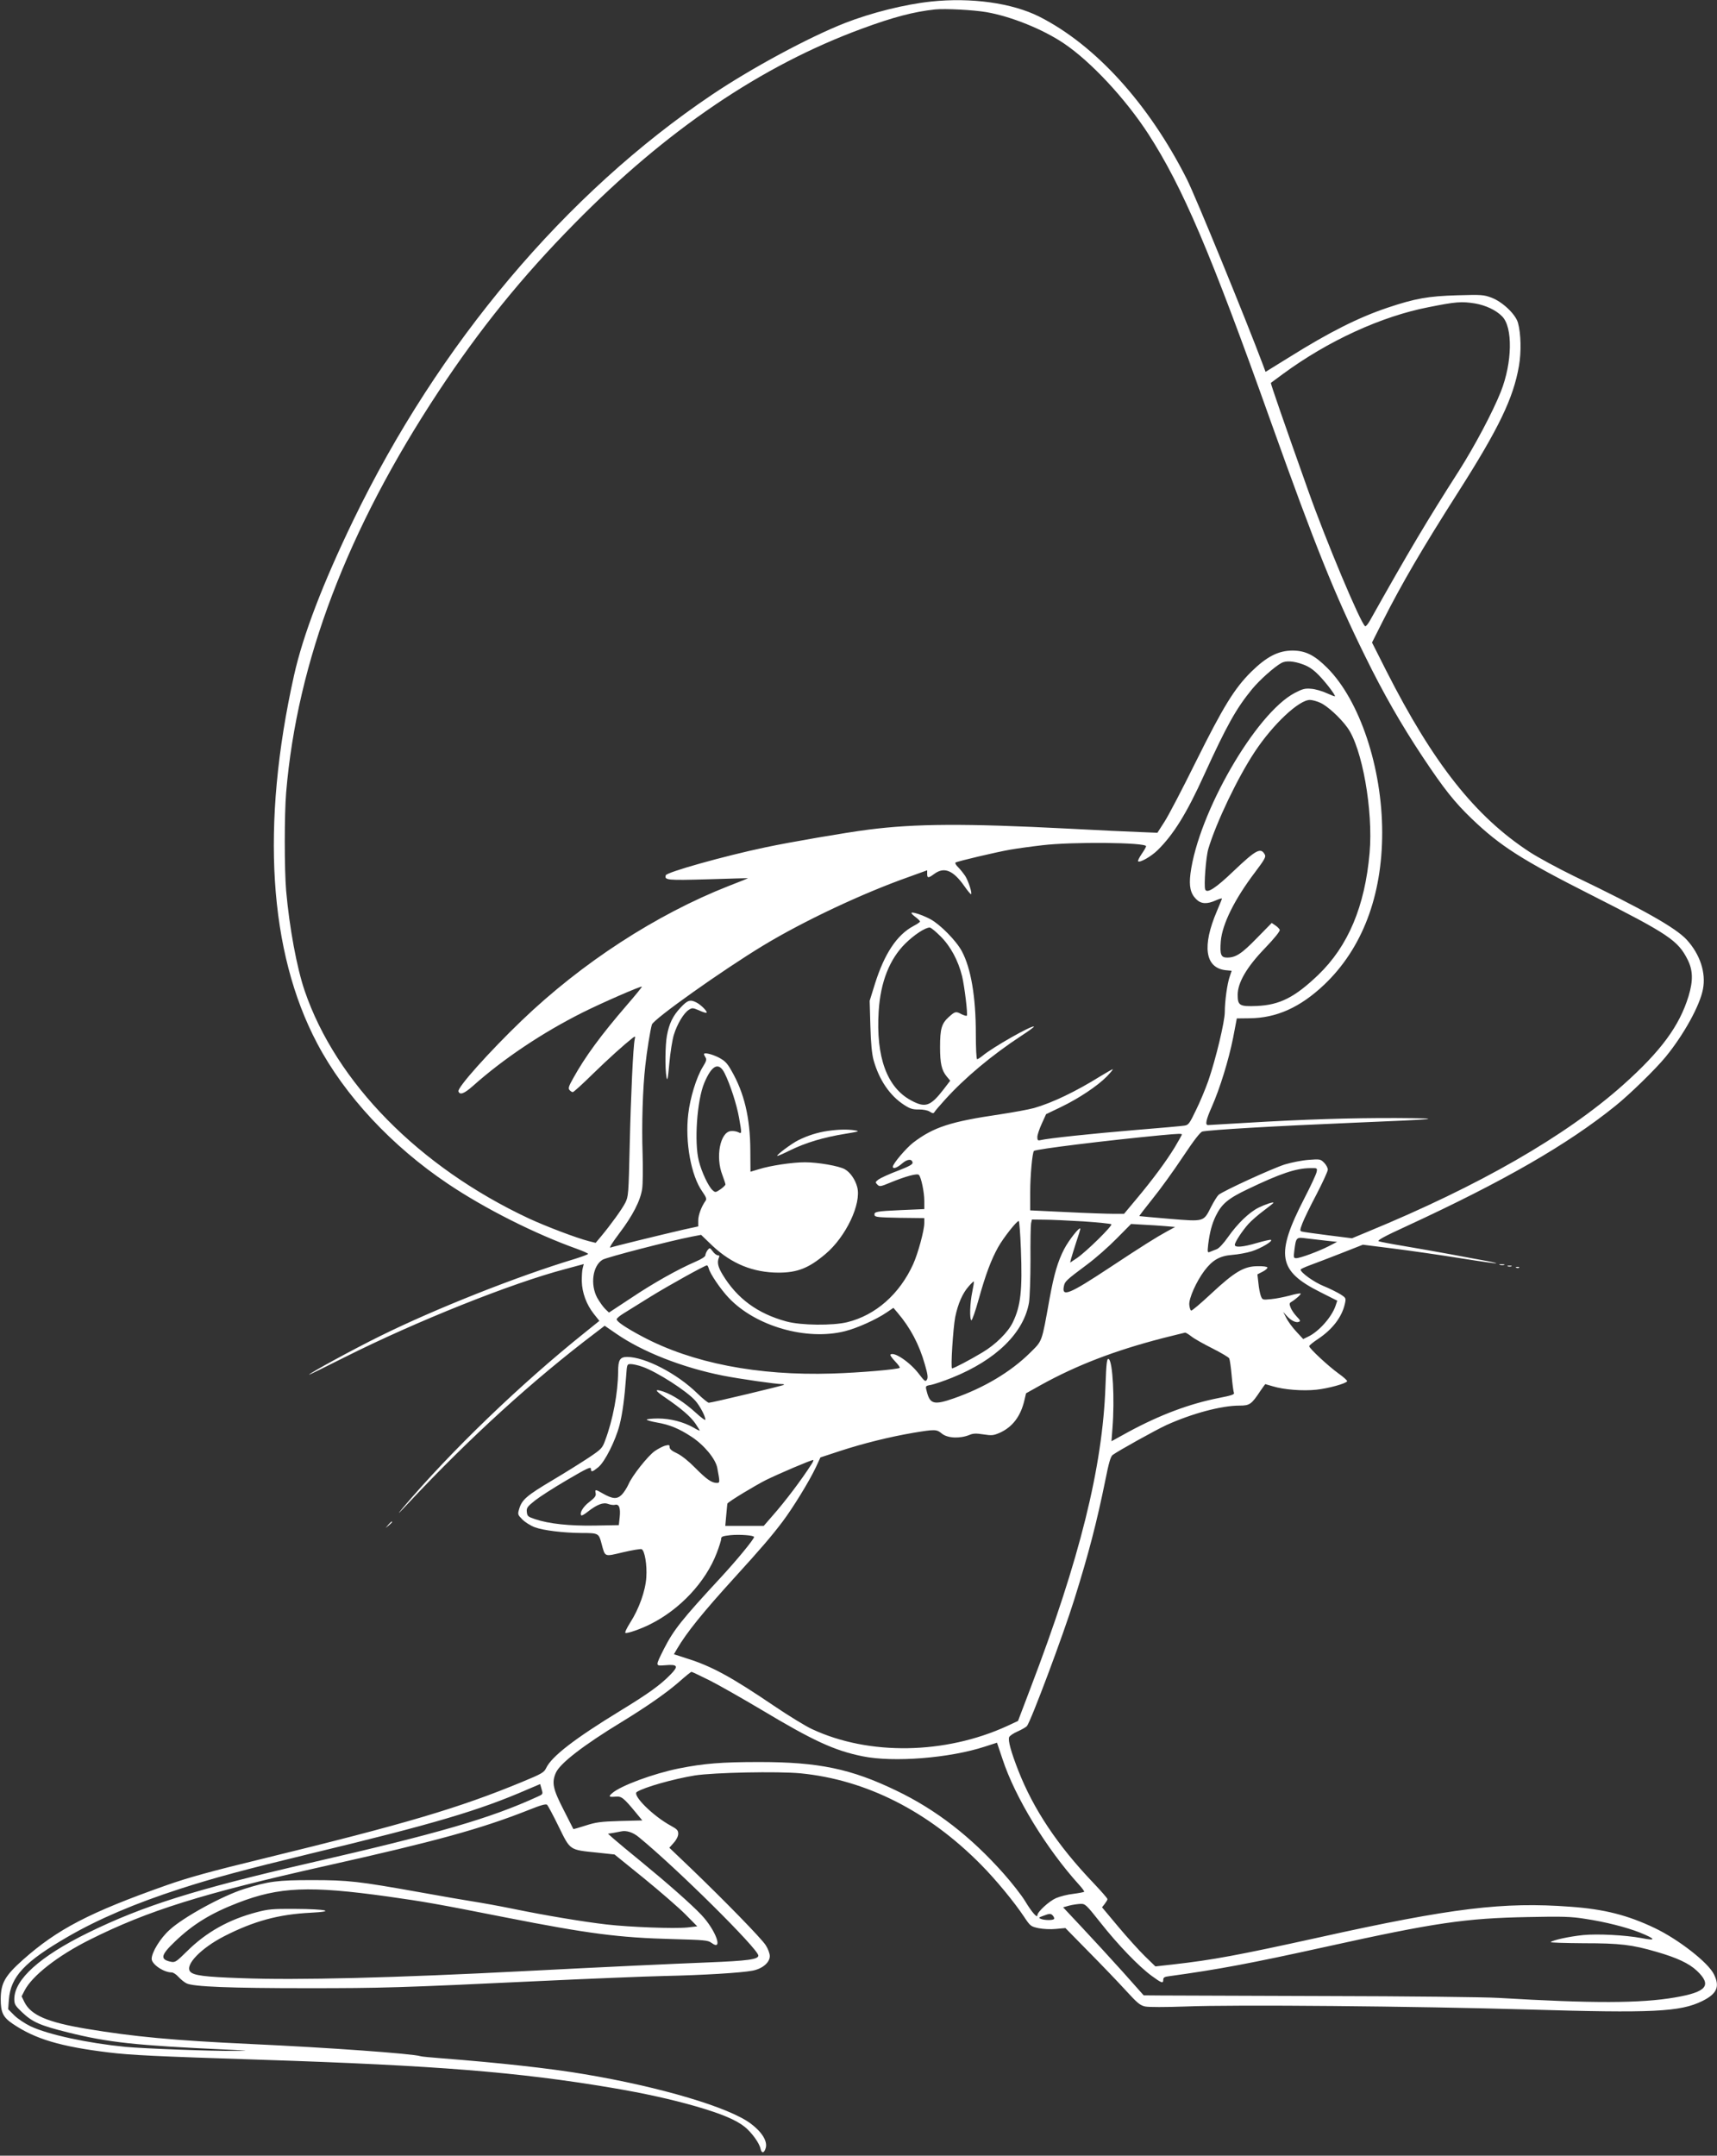 <?xml version="1.0" standalone="no"?>
<!DOCTYPE svg PUBLIC "-//W3C//DTD SVG 20010904//EN"
 "http://www.w3.org/TR/2001/REC-SVG-20010904/DTD/svg10.dtd">
<svg version="1.0" xmlns="http://www.w3.org/2000/svg"
 width="1200pt" height="1506pt" viewBox="0 0 1200 1506"
 preserveAspectRatio="xMidYMid meet">

<rect x="0" y="0" width="1200" height="1506" fill="#333333" stroke="none"/>

<g transform="translate(0,1506) scale(0.1,-0.1)"
fill="#ffffff" stroke="none">
<path d="M6506 15049 c-181 -19 -417 -78 -601 -150 -252 -99 -651 -314 -928
-500 -1024 -689 -1912 -1742 -2508 -2974 -213 -441 -351 -801 -414 -1083 -233
-1045 -177 -1931 162 -2572 192 -364 521 -717 913 -980 260 -175 613 -352 905
-456 41 -15 75 -30 75 -34 0 -4 -42 -19 -92 -35 -402 -121 -977 -349 -1363
-540 -181 -89 -495 -260 -495 -269 0 -2 114 54 253 124 496 249 1164 516 1538
614 l129 35 -7 -27 c-5 -15 -7 -56 -7 -92 2 -81 32 -163 84 -229 l39 -49 -97
-78 c-453 -362 -942 -833 -1277 -1229 -47 -56 -33 -44 45 40 425 453 868 856
1306 1187 l60 46 80 -55 c183 -127 463 -237 744 -293 123 -24 373 -60 420 -60
7 0 11 -2 8 -5 -6 -6 -504 -125 -524 -125 -7 0 -44 30 -81 66 -141 138 -365
254 -490 254 -50 0 -63 -21 -63 -103 -1 -146 -36 -336 -91 -481 -19 -53 -27
-61 -112 -118 -51 -34 -166 -106 -257 -160 -178 -106 -212 -135 -231 -198 -12
-40 -11 -42 21 -75 19 -19 58 -44 88 -55 59 -22 199 -39 327 -40 118 0 120 -2
139 -74 26 -96 17 -92 149 -61 64 15 123 25 131 22 22 -9 39 -111 33 -197 -6
-94 -51 -220 -112 -315 -24 -38 -40 -71 -34 -73 14 -5 107 27 174 61 207 103
387 295 464 497 17 44 31 88 31 99 0 16 10 20 66 26 63 6 164 -1 164 -13 0
-15 -120 -161 -231 -281 -276 -298 -331 -368 -399 -501 -61 -122 -61 -119 7
-114 90 8 98 -5 38 -66 -71 -73 -155 -133 -355 -255 -314 -192 -475 -316 -513
-397 -15 -31 -30 -40 -168 -97 -440 -182 -811 -292 -1811 -536 -374 -91 -521
-132 -675 -186 -538 -190 -762 -307 -1002 -520 -126 -112 -155 -163 -156 -274
0 -95 16 -128 84 -174 156 -106 333 -159 671 -200 156 -19 325 -27 1065 -51
1225 -40 1796 -86 2450 -196 225 -38 412 -79 590 -130 176 -51 279 -94 340
-143 49 -40 102 -113 110 -152 8 -36 26 -33 37 6 12 47 -27 110 -104 168 -150
114 -632 257 -1163 346 -241 41 -606 81 -997 111 -76 6 -143 12 -150 15 -51
17 -639 60 -1188 85 -539 25 -814 51 -1145 106 -274 46 -388 95 -434 186 l-20
41 21 41 c53 103 232 243 454 354 407 204 788 323 1649 516 774 173 1086 259
1420 391 85 34 120 44 129 36 6 -6 43 -75 81 -153 82 -167 73 -161 270 -181
l120 -13 205 -166 c113 -92 243 -205 289 -251 l84 -85 -69 -8 c-92 -9 -396 2
-564 21 -165 19 -434 64 -657 110 -93 19 -215 41 -273 50 -58 9 -226 38 -375
65 -431 77 -501 85 -755 85 -241 0 -303 -8 -474 -62 -152 -48 -425 -197 -521
-286 -65 -58 -125 -157 -125 -202 0 -38 84 -95 140 -95 11 0 32 -14 47 -31 16
-17 41 -38 56 -45 45 -24 307 -34 844 -34 520 0 642 3 1628 50 341 16 730 32
865 35 274 6 538 22 618 37 70 13 122 57 122 102 0 18 -12 51 -29 77 -32 49
-284 307 -519 533 l-154 147 31 35 c19 21 31 46 31 63 0 23 -8 32 -50 55 -126
68 -274 215 -239 237 52 33 253 90 404 115 135 21 580 30 740 15 458 -45 892
-264 1262 -639 102 -103 230 -258 300 -363 44 -66 47 -68 102 -80 31 -6 84 -9
121 -5 l66 6 165 -168 c91 -92 207 -213 258 -269 80 -87 98 -103 135 -111 25
-5 139 -5 281 0 342 14 1615 2 2395 -21 872 -26 1062 -17 1217 59 103 51 124
100 82 186 -39 82 -247 244 -414 324 -189 90 -352 132 -590 149 -467 35 -826
-8 -1755 -214 -572 -126 -746 -158 -1020 -189 l-125 -14 -74 72 c-40 39 -124
132 -186 206 l-113 135 19 24 c10 13 19 28 19 33 0 6 -45 57 -100 115 -250
262 -417 513 -523 783 -52 133 -73 211 -64 234 4 9 31 28 60 40 29 13 58 30
64 37 28 34 254 637 331 884 101 322 157 539 217 833 24 122 37 166 51 177 39
29 302 175 376 209 179 81 384 136 510 136 72 0 84 8 147 103 18 26 33 47 34
47 1 0 25 -7 52 -15 78 -24 210 -34 305 -24 83 9 205 42 215 59 3 4 -24 29
-61 55 -72 52 -204 175 -204 190 0 6 28 28 61 50 101 67 167 153 188 245 9 41
9 42 -33 69 -24 14 -75 40 -115 56 -65 26 -161 94 -161 115 0 4 28 17 63 30
34 12 132 50 217 83 l155 61 215 -27 c118 -15 327 -45 464 -67 137 -22 251
-38 253 -36 2 2 -22 8 -54 14 -32 6 -143 26 -248 46 -104 19 -260 47 -345 61
-85 14 -163 29 -174 33 -13 6 36 33 195 106 680 314 1126 571 1459 840 102 82
280 256 350 341 128 156 241 361 262 475 22 115 -21 243 -113 344 -76 83 -303
212 -794 448 -110 54 -247 128 -305 166 -380 248 -673 619 -1001 1265 l-100
198 75 149 c132 261 276 508 528 903 283 444 385 655 424 881 17 97 14 226 -7
301 -17 60 -108 146 -184 175 -56 21 -71 22 -240 17 -204 -6 -294 -22 -488
-87 -202 -68 -404 -169 -687 -346 l-165 -102 -19 51 c-113 302 -473 1182 -532
1297 -266 526 -639 936 -1031 1134 -190 95 -475 135 -757 105z m389 -74 c172
-30 393 -119 540 -218 189 -127 430 -386 590 -632 241 -373 435 -827 860
-2020 307 -860 444 -1200 656 -1630 128 -261 252 -477 404 -706 147 -221 222
-315 341 -429 198 -190 351 -288 834 -532 543 -275 607 -318 675 -453 37 -74
39 -146 6 -255 -64 -208 -192 -383 -459 -621 -400 -356 -1003 -703 -1785
-1025 l-108 -45 -167 21 c-92 12 -174 23 -183 26 -15 4 -15 9 3 57 11 29 55
120 99 203 43 83 79 161 79 173 0 12 -12 34 -26 48 -25 25 -29 26 -107 20 -45
-3 -120 -18 -167 -32 -91 -29 -433 -186 -464 -213 -10 -10 -33 -47 -52 -84
-53 -105 -46 -103 -291 -83 -115 10 -209 18 -210 19 -2 1 40 56 93 122 53 65
148 197 211 292 78 117 122 174 137 177 63 12 482 37 1051 61 610 25 661 31
304 33 -320 1 -645 -9 -1059 -34 -135 -8 -251 -15 -257 -15 -22 0 -14 37 26
127 57 129 118 327 149 482 l26 136 86 1 c191 1 357 76 525 235 265 252 405
619 405 1062 0 454 -157 924 -384 1151 -89 89 -151 120 -241 121 -101 0 -182
-42 -291 -149 -117 -116 -195 -243 -387 -629 -92 -186 -190 -374 -218 -417
l-50 -78 -122 5 c-67 2 -293 13 -502 24 -723 37 -1066 35 -1395 -7 -157 -20
-548 -87 -722 -124 -289 -61 -688 -173 -695 -195 -10 -34 9 -36 293 -28 153 5
280 8 281 8 2 -1 -59 -26 -135 -55 -506 -199 -1025 -536 -1446 -940 -229 -220
-452 -470 -442 -495 10 -27 40 -16 101 38 213 190 485 372 766 513 138 69 409
187 415 181 2 -2 -45 -60 -105 -129 -182 -211 -292 -361 -375 -511 -31 -55
-36 -70 -26 -82 7 -8 17 -15 23 -15 6 0 69 57 141 128 114 111 218 204 279
252 17 12 18 11 13 -11 -11 -49 -27 -394 -35 -740 -8 -343 -9 -358 -31 -402
-23 -45 -101 -153 -171 -237 l-36 -43 -48 12 c-86 22 -297 102 -420 159 -766
359 -1347 949 -1566 1591 -55 162 -106 438 -129 696 -13 153 -13 534 0 690 77
913 427 1833 1065 2800 289 437 582 800 950 1173 642 653 1307 1104 2010 1362
217 80 361 118 510 134 70 7 267 -3 360 -19z m3414 -2035 c74 -13 146 -46 189
-90 76 -76 72 -322 -9 -527 -56 -141 -183 -380 -293 -553 -219 -342 -347 -556
-623 -1048 -13 -23 -28 -40 -32 -37 -31 18 -276 602 -399 950 -169 475 -263
747 -260 750 2 1 39 29 84 62 314 231 688 403 1019 467 189 38 230 41 324 26z
m-1202 -2522 c42 -15 73 -37 112 -77 49 -51 111 -132 111 -145 0 -3 -26 7 -57
21 -32 15 -81 29 -109 31 -44 4 -61 -1 -115 -29 -273 -143 -675 -841 -729
-1263 -11 -88 0 -138 40 -178 34 -34 76 -36 138 -8 23 10 42 16 42 12 0 -3
-16 -42 -35 -87 -105 -245 -83 -396 60 -413 l43 -4 -13 -39 c-18 -49 -35 -174
-35 -249 0 -67 -63 -330 -116 -483 -20 -56 -58 -148 -86 -204 -45 -94 -52
-103 -81 -107 -18 -3 -174 -17 -347 -31 -289 -24 -602 -57 -657 -70 -20 -5
-23 -1 -23 22 0 14 14 56 31 93 l30 66 102 49 c127 61 257 148 322 214 27 28
46 51 42 51 -4 0 -42 -22 -85 -48 -173 -108 -339 -187 -465 -223 -40 -11 -146
-30 -237 -44 -347 -51 -465 -89 -608 -198 -48 -37 -142 -147 -142 -168 0 -18
30 -8 64 22 37 32 69 35 74 7 2 -12 -22 -26 -105 -58 -59 -22 -119 -50 -133
-60 -23 -18 -24 -20 -8 -36 15 -15 21 -15 90 14 107 44 188 66 200 54 16 -16
38 -121 38 -183 l0 -56 -161 -7 c-176 -8 -191 -11 -187 -35 3 -14 26 -16 176
-19 l172 -2 0 -34 c0 -51 -44 -213 -78 -288 -95 -209 -262 -356 -460 -405
-102 -25 -323 -23 -426 5 -202 55 -344 160 -445 326 -34 56 -40 87 -27 119 6
12 4 17 -7 17 -8 0 -25 12 -36 28 -20 26 -21 27 -36 8 -8 -11 -15 -27 -15 -35
0 -10 -26 -27 -68 -45 -125 -54 -296 -150 -451 -254 l-155 -102 -27 26 c-14
14 -39 49 -55 77 -50 93 -32 224 37 266 30 18 476 133 626 162 l63 12 80 -77
c135 -126 283 -186 460 -187 133 0 212 31 329 130 143 120 253 352 222 468
-14 53 -49 103 -86 124 -39 23 -188 49 -279 49 -88 0 -241 -23 -321 -48 l-60
-18 -1 150 c-1 227 -43 402 -132 556 -31 55 -46 69 -91 93 -49 24 -101 36
-101 22 0 -3 5 -13 11 -23 9 -14 5 -27 -20 -67 -44 -72 -88 -215 -101 -329
-23 -195 20 -430 98 -540 28 -40 32 -53 23 -65 -28 -39 -51 -99 -51 -137 l0
-42 -97 -21 c-156 -36 -496 -119 -517 -127 -11 -4 15 37 61 98 95 125 149 230
161 313 5 33 6 143 3 245 -7 202 1 458 19 615 10 96 35 251 46 287 11 38 495
381 779 553 281 170 692 364 1018 479 l127 46 0 -25 c0 -31 8 -31 50 0 69 51
132 25 210 -86 23 -33 44 -58 47 -56 8 9 -19 92 -41 127 -13 19 -35 47 -50 62
-15 14 -23 29 -18 32 17 10 285 73 382 90 52 9 154 23 225 31 209 25 725 20
725 -7 0 -5 -14 -30 -31 -54 -17 -25 -28 -48 -25 -51 12 -12 91 33 136 77 111
109 203 256 325 525 158 346 225 466 336 601 53 64 154 154 204 182 31 18 89
14 152 -10z m121 -268 c49 -22 138 -103 188 -172 104 -141 182 -582 156 -877
-33 -374 -150 -651 -359 -852 -164 -157 -269 -210 -429 -217 -121 -5 -134 3
-134 78 0 85 64 195 192 327 68 71 105 118 102 127 -3 8 -17 22 -31 31 l-25
17 -104 -106 c-106 -109 -147 -136 -208 -136 -43 0 -51 21 -44 114 10 120 97
295 240 483 64 85 77 107 68 122 -28 53 -61 35 -217 -113 -126 -121 -188 -161
-200 -130 -10 27 5 227 22 284 55 184 206 500 326 680 127 191 307 360 384
360 16 0 49 -9 73 -20z m-4164 -2587 c39 -78 85 -220 101 -311 20 -113 20
-115 -5 -102 -12 6 -35 10 -52 8 -75 -7 -109 -181 -59 -308 11 -30 21 -59 21
-65 0 -5 -16 -21 -35 -34 -34 -23 -36 -23 -55 -6 -29 26 -77 128 -96 205 -33
130 -13 422 38 544 53 126 101 149 142 69z m3196 -429 c0 -3 -22 -43 -49 -88
-61 -100 -155 -227 -269 -363 l-86 -103 -76 0 c-41 0 -189 5 -327 12 l-253 12
0 127 c0 115 15 277 26 288 12 13 513 74 889 110 121 11 145 12 145 5z m942
-261 c-3 -16 -41 -98 -85 -183 -205 -398 -186 -509 112 -658 l117 -59 -12 -36
c-27 -79 -117 -180 -191 -215 l-35 -17 -50 54 c-27 29 -58 72 -69 95 l-21 41
24 -27 c29 -33 65 -51 85 -43 14 5 11 11 -15 38 -17 18 -36 46 -42 62 -10 25
-9 32 6 40 30 18 69 53 64 58 -3 3 -37 -3 -75 -14 -38 -10 -97 -22 -130 -25
-61 -6 -62 -6 -73 22 -6 16 -14 56 -17 90 l-7 61 37 19 c20 10 35 24 33 29 -2
6 -32 10 -68 9 -95 0 -161 -39 -323 -190 -73 -68 -136 -122 -142 -120 -5 1
-11 19 -13 40 -4 45 49 163 106 239 57 75 107 103 194 110 40 3 101 14 136 25
64 20 153 73 134 80 -6 2 -50 -8 -98 -22 -98 -29 -154 -33 -154 -13 0 19 52
98 96 147 20 22 68 64 106 92 37 28 68 52 68 55 0 8 -57 -11 -104 -34 -66 -33
-147 -111 -213 -205 -33 -47 -64 -80 -81 -86 -15 -6 -35 -13 -46 -18 -17 -7
-18 -3 -12 52 11 87 26 143 53 199 41 84 86 122 223 187 227 109 337 146 436
147 51 1 51 1 46 -26z m-1630 -346 c102 -7 190 -16 195 -20 10 -10 -173 -190
-240 -236 l-48 -32 7 28 c4 15 20 66 35 113 16 47 29 89 29 95 -1 21 -79 -77
-113 -142 -44 -86 -70 -172 -102 -348 -56 -309 -48 -289 -137 -377 -134 -132
-319 -243 -531 -317 -134 -47 -165 -41 -187 37 -14 51 -15 49 28 57 20 4 86
26 146 50 308 124 502 314 538 527 5 35 10 167 10 293 -1 127 1 242 4 258 l6
27 86 -1 c48 0 171 -6 274 -12z m-437 -194 c11 -286 -1 -396 -56 -510 -33 -70
-121 -157 -214 -212 -81 -49 -199 -111 -211 -111 -11 0 7 280 22 359 19 92 51
166 94 214 18 21 34 36 36 34 2 -2 -3 -35 -11 -73 -16 -76 -20 -190 -6 -198 4
-3 28 63 51 147 49 175 87 276 136 364 35 63 129 183 144 183 4 0 11 -89 15
-197z m1009 161 l69 -6 -59 -32 c-73 -40 -169 -100 -399 -252 -280 -185 -335
-208 -320 -132 7 36 13 42 163 154 57 42 149 123 205 180 l102 103 85 -5 c47
-2 116 -7 154 -10z m1126 -102 l75 -8 -60 -31 c-71 -36 -198 -83 -226 -83 -18
0 -19 5 -13 53 12 94 13 95 86 85 34 -4 97 -11 138 -16z m-4316 -195 c9 -36
82 -144 139 -204 188 -199 544 -301 813 -233 87 22 219 82 291 131 l47 32 29
-34 c90 -106 151 -221 191 -362 20 -69 23 -92 14 -106 -10 -16 -16 -12 -57 42
-63 82 -175 157 -198 133 -4 -3 11 -24 32 -46 21 -22 36 -42 33 -46 -12 -11
-276 -34 -473 -40 -519 -16 -977 73 -1325 258 -115 61 -180 105 -180 121 0 7
22 25 48 41 26 16 111 69 190 118 128 79 377 217 393 218 4 0 9 -10 13 -23z
m3373 -474 c20 -16 86 -53 146 -83 61 -31 114 -62 118 -70 4 -8 12 -62 17
-120 5 -58 12 -112 16 -120 5 -12 -15 -19 -107 -37 -203 -40 -409 -117 -631
-237 l-118 -65 7 92 c16 201 2 465 -26 482 -13 9 -17 -26 -23 -190 -20 -565
-179 -1206 -524 -2109 l-87 -229 -75 -35 c-434 -199 -967 -208 -1365 -22 -44
20 -163 93 -265 162 -301 204 -439 279 -614 333 l-86 28 21 36 c67 115 182
257 404 501 183 201 256 286 334 389 71 94 187 282 234 382 l31 67 140 46
c163 53 341 97 509 126 151 25 163 25 199 -5 39 -33 126 -37 193 -10 25 11 47
12 98 4 58 -9 70 -8 114 11 89 40 146 115 172 225 l12 51 102 57 c251 139 516
241 852 328 83 21 154 38 158 39 5 0 25 -12 44 -27z m-3836 -212 c100 -35 309
-169 369 -237 33 -38 69 -107 70 -132 0 -8 -31 15 -69 50 -75 68 -157 122
-222 145 -68 23 -65 10 12 -42 111 -76 175 -131 209 -180 16 -24 30 -46 30
-49 0 -3 -19 6 -42 20 -71 40 -162 64 -249 64 -43 0 -79 -4 -79 -8 0 -4 32
-13 71 -20 88 -15 154 -42 241 -99 89 -58 169 -155 181 -218 19 -101 19 -105
-3 -105 -36 0 -72 25 -150 104 -47 48 -95 86 -127 102 -37 17 -53 30 -53 44 0
16 -4 17 -32 10 -17 -5 -49 -22 -71 -37 -48 -33 -160 -174 -185 -234 -11 -24
-32 -57 -47 -72 -33 -32 -63 -30 -132 9 -51 30 -56 30 -50 2 4 -18 -5 -31 -44
-61 -44 -33 -71 -79 -56 -94 3 -3 23 8 44 25 65 51 109 68 143 55 17 -6 38 -9
49 -6 28 7 39 -23 32 -87 l-6 -55 -167 -3 c-179 -3 -321 12 -419 45 -49 16
-54 21 -57 50 -3 28 3 37 57 80 33 26 134 91 225 144 136 80 166 94 166 78 0
-26 9 -24 52 11 46 38 120 186 148 294 21 82 35 190 46 339 6 87 6 87 33 87
15 0 52 -8 82 -19z m1182 -678 c-68 -107 -187 -265 -276 -365 l-59 -68 -134 0
-135 0 7 78 c4 42 7 78 8 78 13 17 194 126 269 164 94 46 312 139 330 140 4 0
0 -12 -10 -27z m-715 -1512 c64 -32 227 -125 362 -205 362 -217 511 -286 709
-326 215 -44 608 -13 855 68 l84 27 38 -113 c88 -269 307 -627 536 -880 22
-24 38 -46 35 -49 -3 -2 -37 -9 -76 -14 -39 -4 -93 -18 -121 -30 -48 -21 -130
-96 -130 -120 0 -23 -41 25 -86 100 -25 41 -93 128 -150 192 -229 258 -472
446 -749 579 -317 153 -544 200 -959 200 -263 0 -386 -10 -562 -45 -178 -36
-408 -121 -466 -173 -27 -23 -22 -28 22 -24 44 4 56 -5 147 -115 l42 -51 -157
-4 c-136 -4 -168 -9 -240 -32 -46 -15 -85 -26 -85 -24 -1 2 -32 63 -69 136
-73 142 -83 188 -54 255 27 66 193 194 461 357 178 109 310 201 400 279 44 39
83 71 88 71 4 0 60 -27 125 -59z m-1203 -814 c-330 -151 -692 -256 -1585 -461
-807 -186 -1169 -300 -1555 -489 -336 -165 -515 -326 -515 -463 0 -37 6 -46
55 -93 72 -68 126 -92 320 -140 280 -70 472 -91 1110 -120 162 -8 164 -8 55
-9 -163 -2 -630 16 -763 28 -264 26 -539 85 -664 144 -39 19 -90 53 -113 76
l-43 43 5 66 c12 162 110 266 413 441 212 123 471 233 780 333 241 78 450 134
915 247 863 208 1178 301 1518 449 l87 37 10 -35 c11 -36 10 -36 -30 -54z
m711 -283 c263 -215 834 -781 834 -826 0 -27 -75 -37 -351 -48 -254 -10 -706
-31 -1269 -60 -923 -48 -1605 -65 -1994 -50 -259 9 -334 19 -357 46 -38 46 76
164 238 247 207 106 381 153 603 164 181 9 114 26 -110 27 -153 1 -186 -2
-265 -23 -196 -51 -354 -140 -489 -274 -72 -71 -82 -78 -109 -73 -80 16 -75
46 26 142 125 120 250 197 439 270 289 112 500 121 1051 44 254 -36 331 -49
817 -145 584 -115 795 -142 1170 -152 222 -6 248 -8 272 -26 86 -64 31 89 -71
196 -72 76 -237 221 -421 372 -80 65 -164 135 -188 156 l-43 38 38 6 c21 4 45
8 53 10 37 9 85 -6 126 -41z m3225 -596 c123 -156 269 -307 358 -372 70 -51
81 -55 81 -27 0 16 9 21 43 25 342 47 562 88 1097 206 756 167 973 199 1410
207 238 5 303 3 395 -12 142 -21 291 -59 385 -96 114 -46 118 -60 12 -39 -113
21 -307 31 -408 21 -97 -10 -212 -35 -226 -49 -4 -4 100 -7 230 -8 254 0 338
-10 509 -60 143 -41 228 -81 282 -132 108 -102 70 -149 -154 -187 -238 -41
-575 -42 -1230 -3 -99 6 -643 12 -1210 13 -566 2 -1085 4 -1151 4 l-121 1
-145 163 c-80 89 -207 227 -282 307 l-136 145 43 12 c23 6 58 11 78 12 34 1
40 -5 140 -131z m-331 47 c7 -9 10 -19 6 -22 -9 -10 -67 -9 -91 1 -18 7 -16
10 15 21 47 18 55 18 70 0z"/>
<path d="M6370 8681 c0 -4 14 -17 30 -29 17 -13 30 -26 30 -30 0 -4 -20 -18
-45 -31 -116 -61 -204 -194 -270 -404 l-37 -119 5 -176 c3 -121 11 -196 22
-237 39 -140 114 -250 215 -315 40 -26 60 -32 102 -31 32 0 63 -6 77 -16 19
-12 25 -13 32 -2 4 8 39 48 76 89 136 150 323 307 530 443 51 33 91 62 89 65
-12 12 -289 -145 -359 -204 -16 -13 -33 -24 -38 -24 -5 0 -9 76 -9 178 0 258
-34 458 -98 577 -39 73 -152 187 -219 223 -61 32 -133 55 -133 43z m204 -163
c70 -70 123 -169 150 -278 17 -72 41 -268 33 -276 -3 -3 -19 2 -36 10 -41 22
-45 21 -91 -20 -49 -45 -60 -81 -60 -209 0 -115 11 -162 46 -205 l25 -30 -45
-59 c-93 -120 -128 -133 -228 -79 -169 90 -247 303 -227 623 13 205 76 364
186 473 63 62 139 112 171 112 8 0 42 -28 76 -62z"/>
<path d="M4756 8020 c-53 -56 -80 -112 -95 -196 -12 -65 -14 -229 -3 -289 6
-32 10 -14 20 97 7 76 21 166 32 200 23 74 68 150 104 173 23 15 28 15 72 -4
26 -12 49 -19 52 -16 8 8 -39 55 -70 71 -44 23 -63 17 -112 -36z"/>
<path d="M5785 7159 c-70 -10 -143 -33 -206 -65 -47 -23 -153 -103 -147 -109
2 -3 44 16 93 40 106 52 233 90 383 114 96 16 103 18 67 24 -50 8 -113 7 -190
-4z"/>
<path d="M10483 6223 c9 -2 23 -2 30 0 6 3 -1 5 -18 5 -16 0 -22 -2 -12 -5z"/>
<path d="M10538 6213 c6 -2 18 -2 25 0 6 3 1 5 -13 5 -14 0 -19 -2 -12 -5z"/>
<path d="M10598 6203 c7 -3 16 -2 19 1 4 3 -2 6 -13 5 -11 0 -14 -3 -6 -6z"/>
<path d="M2714 4408 l-19 -23 23 19 c21 18 27 26 19 26 -2 0 -12 -10 -23 -22z"/>
</g>
</svg>
